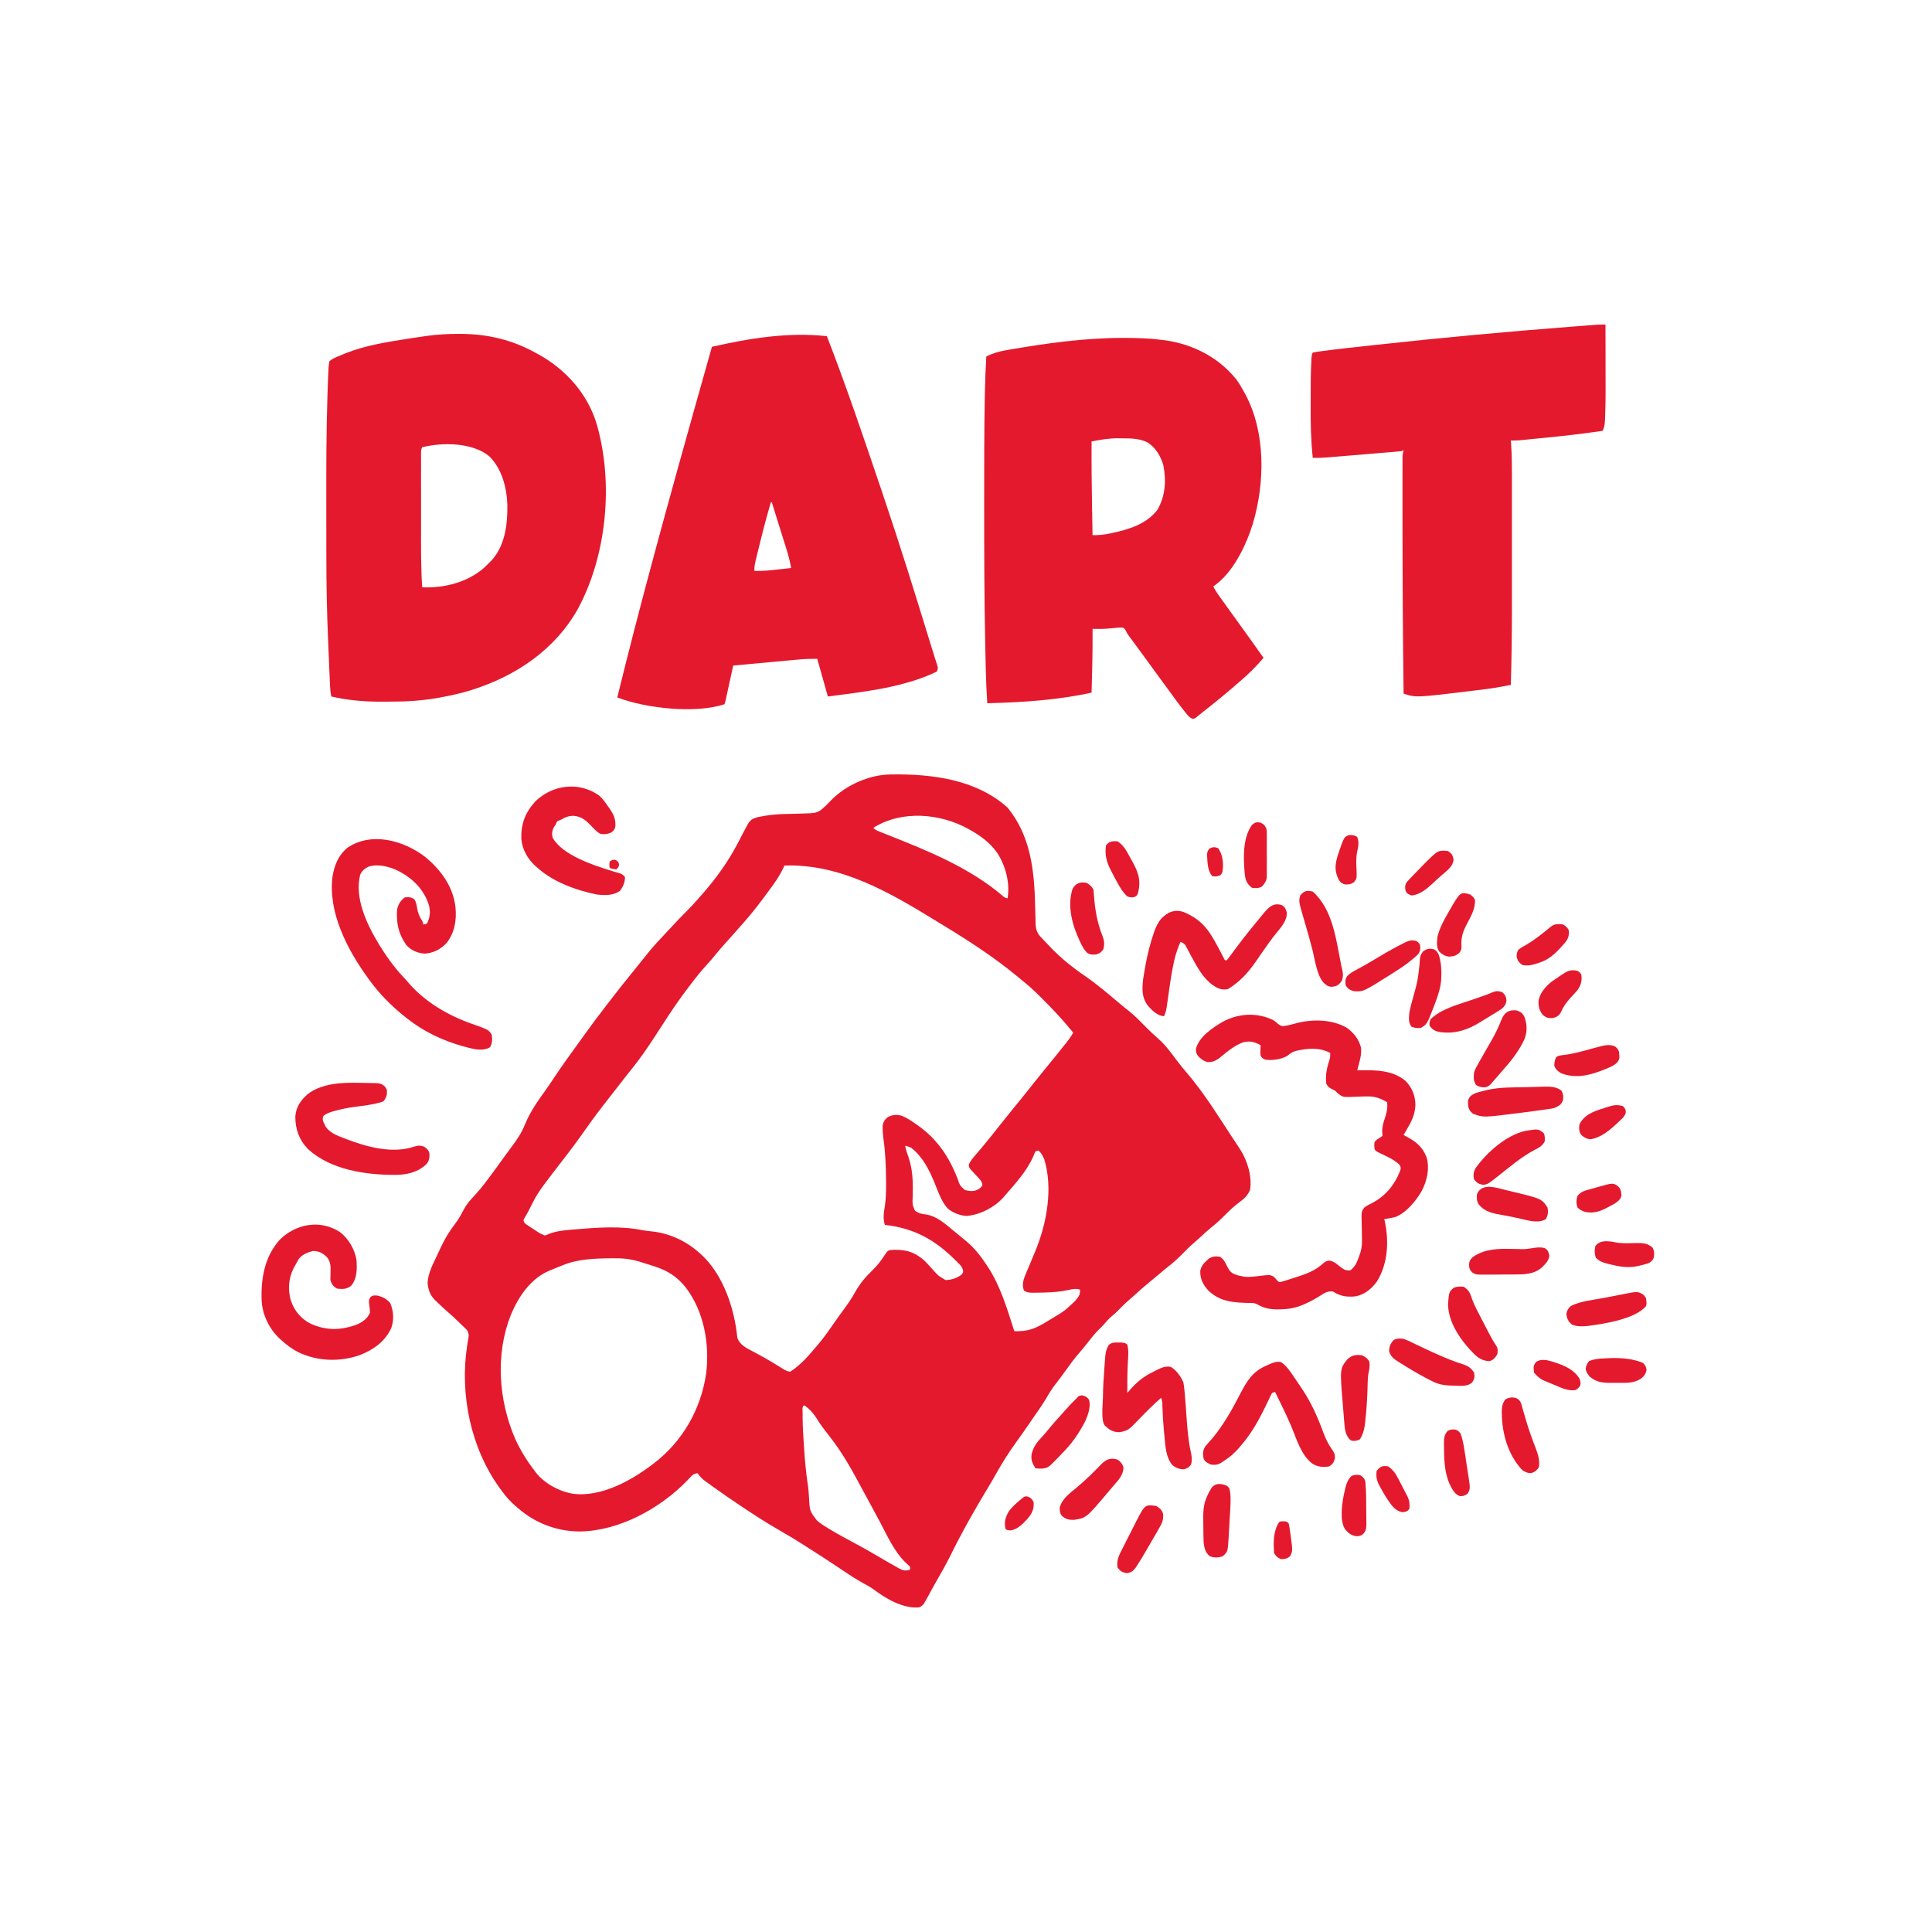 <?xml version="1.0" encoding="UTF-8"?>
<svg version="1.1" xmlns="http://www.w3.org/2000/svg" width="2000" height="2000">
<path d="M0 0 C0.824 -0.013 1.649 -0.025 2.498 -0.038 C44.043 -0.547 89.407 5.347 121.562 34.273 C145.451 63.456 149.32 99.276 150.115 135.667 C150.216 140.214 150.337 144.76 150.497 149.306 C150.556 151.073 150.597 152.842 150.636 154.61 C150.941 160.978 152.236 164.473 156.688 169.023 C157.483 169.889 157.483 169.889 158.295 170.773 C160.025 172.633 161.79 174.454 163.562 176.273 C164.16 176.904 164.757 177.534 165.373 178.183 C176.646 190.073 188.831 199.819 202.34 209.027 C214.714 217.652 226.272 227.42 237.738 237.203 C241.017 239.995 244.357 242.681 247.75 245.336 C253.938 250.35 259.451 256.03 265.018 261.715 C269.148 265.922 273.363 269.914 277.832 273.758 C285.124 280.142 290.817 288.122 296.624 295.822 C299.98 300.257 303.434 304.559 307.062 308.773 C319.339 323.108 329.896 338.476 340.188 354.273 C341.432 356.172 342.677 358.071 343.922 359.969 C346.918 364.538 349.9 369.116 352.88 373.696 C354.511 376.195 356.155 378.687 357.802 381.177 C358.791 382.681 359.78 384.186 360.77 385.691 C361.213 386.356 361.657 387.021 362.114 387.706 C369.776 399.414 374.993 416.207 372.562 430.273 C370.028 435.745 367.105 438.844 362.188 442.336 C356.823 446.333 352.034 450.599 347.375 455.398 C342.586 460.321 337.681 464.791 332.285 469.059 C328.661 472.007 325.25 475.158 321.827 478.335 C319.159 480.812 316.465 483.234 313.688 485.586 C309.814 488.927 306.274 492.569 302.688 496.211 C298.049 500.907 293.362 505.265 288.117 509.289 C285.043 511.677 282.086 514.184 279.125 516.711 C275.103 520.138 271.05 523.516 266.938 526.836 C262.177 530.71 257.632 534.781 253.117 538.938 C250.943 540.925 248.738 542.859 246.5 544.773 C242.419 548.31 238.669 552.15 234.879 555.992 C233.094 557.75 231.336 559.351 229.375 560.898 C226.361 563.443 223.946 566.193 221.398 569.191 C219.621 571.207 217.757 573.045 215.812 574.898 C211.745 578.903 208.312 583.284 204.836 587.796 C201.735 591.816 198.517 595.692 195.188 599.523 C190.209 605.297 185.756 611.395 181.342 617.607 C178.065 622.215 174.695 626.714 171.188 631.148 C167.522 635.863 164.506 640.659 161.59 645.859 C157.482 652.777 152.776 659.317 148.189 665.923 C146.695 668.082 145.212 670.248 143.734 672.418 C139.436 678.725 135.075 684.971 130.573 691.135 C122.576 702.089 115.572 713.371 108.972 725.218 C106.561 729.538 104.069 733.795 101.5 738.023 C87.572 761.006 74.274 784.525 62.429 808.646 C58.164 817.241 53.413 825.55 48.641 833.871 C45.532 839.294 42.546 844.781 39.562 850.273 C38.536 852.136 37.5 853.994 36.438 855.836 C35.753 857.044 35.753 857.044 35.055 858.277 C33.36 860.545 32.226 861.356 29.562 862.273 C12.84 863.537 -4.829 852.871 -17.488 843.336 C-20.685 841.101 -24.009 839.242 -27.438 837.398 C-35.04 833.271 -42.207 828.541 -49.375 823.711 C-49.948 823.325 -50.521 822.939 -51.111 822.542 C-51.687 822.154 -52.262 821.766 -52.855 821.366 C-63.684 814.075 -74.649 807.018 -85.676 800.029 C-87.49 798.876 -89.301 797.716 -91.108 796.549 C-97.798 792.24 -104.629 788.205 -111.518 784.223 C-123.292 777.408 -134.849 770.351 -146.164 762.791 C-148.457 761.26 -150.759 759.742 -153.062 758.227 C-163.335 751.449 -173.449 744.463 -183.438 737.273 C-184.348 736.621 -184.348 736.621 -185.277 735.955 C-186.941 734.757 -188.596 733.547 -190.25 732.336 C-191.164 731.667 -192.078 730.998 -193.02 730.309 C-195.55 728.178 -197.463 725.919 -199.438 723.273 C-202.721 723.85 -204.261 724.759 -206.512 727.195 C-207.088 727.802 -207.664 728.409 -208.257 729.034 C-208.873 729.691 -209.49 730.347 -210.125 731.023 C-238.238 759.942 -280.321 783.063 -321.125 783.648 C-344.972 783.637 -367.428 775.045 -385.438 759.273 C-386.109 758.713 -386.781 758.152 -387.473 757.574 C-393.093 752.778 -397.59 747.67 -401.938 741.711 C-402.584 740.833 -403.231 739.954 -403.897 739.049 C-434.108 697.518 -445.618 641.864 -437.875 591.336 C-437.489 589.009 -437.102 586.683 -436.697 584.36 C-435.97 579.547 -435.97 579.547 -437.871 575.256 C-438.532 574.615 -439.194 573.973 -439.875 573.312 C-440.606 572.593 -441.337 571.874 -442.09 571.133 C-442.865 570.395 -443.639 569.658 -444.438 568.898 C-445.181 568.169 -445.925 567.439 -446.691 566.688 C-450.85 562.637 -455.126 558.757 -459.513 554.958 C-462.676 552.189 -465.73 549.322 -468.75 546.398 C-469.357 545.838 -469.963 545.277 -470.588 544.699 C-476.075 539.351 -478.091 533.91 -478.812 526.336 C-478.297 515.933 -472.909 506.209 -468.552 496.962 C-467.451 494.616 -466.376 492.259 -465.301 489.9 C-461.004 480.65 -456.08 472.583 -449.869 464.5 C-447.048 460.821 -444.796 456.959 -442.688 452.836 C-439.98 447.81 -437.281 443.324 -433.283 439.19 C-427.108 432.778 -421.539 425.989 -416.25 418.836 C-415.606 417.97 -414.961 417.105 -414.297 416.213 C-409.011 409.094 -403.796 401.925 -398.641 394.711 C-396.466 391.676 -394.244 388.683 -391.984 385.711 C-386.296 378.167 -381.491 371.019 -377.956 362.24 C-372.68 349.223 -364.541 337.732 -356.375 326.391 C-353.635 322.578 -351.019 318.695 -348.438 314.773 C-339.911 301.866 -330.811 289.352 -321.734 276.828 C-319.508 273.756 -317.29 270.677 -315.078 267.594 C-308.687 258.69 -302.171 249.921 -295.438 241.273 C-294.205 239.671 -292.975 238.066 -291.746 236.461 C-282.821 224.818 -273.712 213.335 -264.441 201.965 C-262.006 198.977 -259.59 195.975 -257.188 192.961 C-256.566 192.185 -255.945 191.409 -255.305 190.609 C-254.013 188.994 -252.727 187.374 -251.445 185.75 C-245.418 178.221 -238.899 171.227 -232.277 164.226 C-230.457 162.294 -228.65 160.351 -226.848 158.402 C-221.33 152.442 -215.775 146.548 -210 140.836 C-205.597 136.476 -201.445 131.998 -197.438 127.273 C-196.592 126.317 -195.746 125.36 -194.875 124.375 C-180.433 107.971 -167.913 90.654 -157.77 71.297 C-157.102 70.029 -156.434 68.76 -155.766 67.492 C-154.439 64.972 -153.134 62.443 -151.84 59.906 C-145.062 46.797 -145.062 46.797 -137.07 44.164 C-135.913 43.953 -134.755 43.741 -133.562 43.523 C-132.41 43.302 -131.258 43.08 -130.07 42.852 C-123.607 41.823 -117.335 41.147 -110.789 40.992 C-109.743 40.965 -109.743 40.965 -108.676 40.936 C-106.471 40.878 -104.267 40.825 -102.062 40.773 C-96.519 40.642 -90.978 40.486 -85.438 40.273 C-83.918 40.218 -83.918 40.218 -82.369 40.162 C-76.99 39.821 -73.942 38.938 -69.812 35.211 C-68.887 34.394 -67.961 33.576 -67.008 32.734 C-64.833 30.652 -62.752 28.525 -60.688 26.336 C-45.571 10.881 -21.432 0.296 0 0 Z M-17.438 55.273 C-14.789 57.922 -11.737 58.889 -8.309 60.223 C-6.8 60.822 -5.291 61.421 -3.782 62.02 C-2.583 62.494 -2.583 62.494 -1.36 62.977 C39.48 79.15 82.611 96.715 116.32 125.523 C118.528 127.448 118.528 127.448 121.562 128.273 C124.379 112.257 119.417 93.792 110.375 80.461 C102.818 70.202 93.632 63.413 82.562 57.273 C81.946 56.929 81.33 56.584 80.694 56.229 C51.455 40.131 11.908 36.787 -17.438 55.273 Z M-109.438 94.273 C-109.72 94.931 -110.002 95.588 -110.293 96.266 C-114.648 105.691 -120.541 113.715 -126.738 122 C-128.358 124.167 -129.962 126.345 -131.562 128.527 C-139.931 139.884 -148.906 150.568 -158.391 161.012 C-160.84 163.718 -163.237 166.468 -165.633 169.223 C-167.667 171.534 -169.74 173.809 -171.812 176.086 C-174.942 179.549 -177.943 183.08 -180.875 186.711 C-183.905 190.46 -187.034 194.053 -190.312 197.586 C-198.718 206.755 -206.092 216.732 -213.5 226.711 C-214.312 227.8 -214.312 227.8 -215.14 228.91 C-225.223 242.603 -234.27 257.077 -243.557 271.314 C-251.036 282.776 -258.661 294.025 -267.312 304.648 C-271.519 309.861 -275.657 315.117 -279.725 320.438 C-282.7 324.326 -285.717 328.18 -288.75 332.023 C-297.717 343.417 -306.539 354.877 -314.852 366.759 C-323.591 379.234 -332.705 391.416 -342.095 403.407 C-346.649 409.231 -351.123 415.112 -355.562 421.023 C-356.19 421.857 -356.818 422.691 -357.465 423.551 C-362.405 430.148 -366.78 436.665 -370.375 444.086 C-372.964 449.379 -375.633 454.549 -378.723 459.574 C-379.739 461.468 -379.739 461.468 -378.438 464.273 C-376.69 465.777 -376.69 465.777 -374.508 467.156 C-373.315 467.947 -373.315 467.947 -372.098 468.754 C-371.261 469.297 -370.424 469.839 -369.562 470.398 C-368.319 471.224 -368.319 471.224 -367.051 472.066 C-362.468 475.114 -362.468 475.114 -357.438 477.273 C-355.205 476.57 -355.205 476.57 -352.75 475.461 C-345.435 472.711 -338.161 471.925 -330.438 471.273 C-329.386 471.183 -328.334 471.093 -327.251 471 C-303.38 469.025 -279.038 467.021 -255.429 471.906 C-252.722 472.405 -250.011 472.674 -247.274 472.944 C-228.623 474.825 -211.341 482.76 -197.438 495.273 C-196.778 495.841 -196.118 496.408 -195.438 496.992 C-172.717 517.881 -161.103 552.954 -158.188 582.836 C-155.663 591.041 -147.921 594.15 -140.875 597.898 C-138.629 599.121 -136.384 600.346 -134.141 601.574 C-132.457 602.494 -132.457 602.494 -130.74 603.432 C-124.939 606.667 -119.279 610.133 -113.633 613.629 C-112.871 614.096 -112.109 614.562 -111.324 615.043 C-110.337 615.656 -110.337 615.656 -109.331 616.281 C-107.33 617.33 -105.678 617.965 -103.438 618.273 C-93.024 611.746 -84.313 601.614 -76.438 592.273 C-75.797 591.534 -75.156 590.794 -74.496 590.031 C-68.162 582.543 -62.644 574.541 -57.07 566.48 C-54.189 562.324 -51.227 558.235 -48.229 554.163 C-43.854 548.217 -39.724 542.322 -36.188 535.836 C-31.319 527.013 -25.225 519.941 -18 512.961 C-13.211 508.313 -9.421 503.372 -5.785 497.78 C-2.931 493.503 -2.931 493.503 -0.535 492.391 C0.157 492.352 0.849 492.313 1.562 492.273 C2.514 492.206 3.465 492.139 4.445 492.07 C17.371 491.883 25.747 494.692 35.562 503.273 C38.495 506.212 41.237 509.318 43.992 512.422 C49.895 519.023 49.895 519.023 57.438 523.398 C63.609 523.152 68.787 521.597 73.75 517.898 C75.836 515.468 75.836 515.468 75.37 512.834 C74.478 510.005 73.543 508.751 71.457 506.672 C70.487 505.697 70.487 505.697 69.498 504.703 C68.797 504.025 68.097 503.347 67.375 502.648 C66.653 501.941 65.931 501.234 65.188 500.506 C44.326 480.362 23.488 469.598 -5.438 466.273 C-7.543 459.956 -6.514 453.365 -5.441 446.902 C-4.296 439.091 -4.129 431.405 -4.188 423.523 C-4.19 422.817 -4.192 422.11 -4.194 421.382 C-4.246 406.379 -4.85 391.309 -6.988 376.445 C-7.431 373.318 -7.638 370.305 -7.688 367.148 C-7.713 366.156 -7.739 365.163 -7.766 364.141 C-7.273 359.84 -5.604 357.206 -2.25 354.523 C2.985 352.197 6.845 351.752 12.246 353.391 C17.202 355.366 21.453 358.234 25.812 361.273 C26.644 361.849 27.475 362.425 28.331 363.019 C48.751 377.416 60.77 395.36 69.794 418.335 C72.192 425.502 72.192 425.502 77.562 430.273 C82.558 431.389 87.013 432.003 91.562 429.273 C93.981 427.523 93.981 427.523 95.562 425.273 C95.28 421.281 92.9 419.151 90.25 416.336 C88.679 414.656 87.117 412.969 85.562 411.273 C84.785 410.447 84.008 409.621 83.207 408.77 C81.562 406.273 81.562 406.273 81.422 403.949 C83.165 399.859 85.928 396.81 88.812 393.461 C90.096 391.938 91.378 390.415 92.66 388.891 C93.313 388.121 93.965 387.351 94.637 386.558 C97.55 383.101 100.404 379.597 103.25 376.086 C103.784 375.429 104.317 374.772 104.867 374.096 C108.858 369.173 112.781 364.198 116.685 359.206 C120.107 354.835 123.599 350.526 127.125 346.238 C134.743 336.972 142.295 327.658 149.684 318.207 C153.106 313.836 156.599 309.527 160.125 305.238 C167.382 296.411 174.596 287.548 181.688 278.586 C182.137 278.022 182.586 277.458 183.048 276.878 C185.473 273.797 187.627 270.683 189.562 267.273 C177.503 252.872 177.503 252.872 164.562 239.273 C161.895 236.62 159.244 233.951 156.617 231.258 C149.932 224.436 143.063 218.203 135.562 212.273 C134.357 211.281 133.154 210.286 131.953 209.289 C108.364 189.749 82.572 172.89 56.414 157.007 C53.804 155.42 51.2 153.825 48.597 152.226 C0.236 122.536 -50.798 92.34 -109.438 94.273 Z M15.562 384.273 C16.253 388.401 17.557 392.101 19 396.023 C23.768 409.935 23.844 423.786 23.314 438.365 C23.046 444.951 23.046 444.951 25.34 450.965 C28.831 454.591 32.931 454.893 37.695 455.582 C48.712 457.497 57.182 465.333 65.562 472.273 C66.436 472.973 67.31 473.673 68.211 474.395 C71.023 476.655 73.799 478.953 76.562 481.273 C78.036 482.505 78.036 482.505 79.539 483.762 C87.572 490.674 93.705 498.471 99.562 507.273 C100.16 508.162 100.16 508.162 100.769 509.069 C114.281 529.476 121.137 553.182 128.562 576.273 C143.031 576.822 150.659 573.522 162.689 566.114 C164.554 564.966 166.425 563.831 168.297 562.697 C180.561 555.324 180.561 555.324 190.938 545.586 C191.585 544.84 192.232 544.093 192.898 543.324 C195.804 539.744 196.81 537.86 196.562 533.273 C192.206 532.043 189.119 532.616 184.75 533.648 C176.722 535.402 168.777 536.051 160.562 536.273 C159.772 536.295 158.982 536.317 158.168 536.34 C155.716 536.398 153.265 536.434 150.812 536.461 C150.05 536.474 149.287 536.487 148.501 536.501 C144.655 536.506 141.778 536.458 138.562 534.273 C136.11 527.988 138.197 522.158 140.754 516.312 C141.096 515.482 141.439 514.652 141.791 513.797 C142.884 511.156 144.003 508.527 145.125 505.898 C146.575 502.458 148.013 499.012 149.441 495.562 C149.794 494.713 150.146 493.863 150.509 492.987 C162.219 464.291 168.762 428.75 159.562 398.273 C157.942 394.699 156.562 391.845 153.562 389.273 C150.419 389.94 150.419 389.94 149.387 392.461 C149.012 393.389 148.636 394.317 148.25 395.273 C141.585 410.616 129.504 423.767 118.562 436.273 C117.971 436.963 117.379 437.653 116.77 438.363 C107.521 448.434 92.729 455.981 79.062 457.023 C72.267 456.651 64.808 453.648 59.562 449.273 C52.915 441.762 49.648 431.599 45.893 422.432 C40.359 408.987 33.412 395.311 21.562 386.273 C18.412 385.024 18.412 385.024 15.562 384.273 Z M-339.438 508.273 C-341.125 508.945 -342.812 509.615 -344.5 510.285 C-346.376 511.049 -348.251 511.816 -350.125 512.586 C-351.005 512.941 -351.885 513.295 -352.792 513.661 C-372.249 521.917 -384.723 540.619 -392.656 559.539 C-408.685 600.074 -405.408 647.505 -388.312 687.33 C-382.963 699.217 -376.359 709.944 -368.438 720.273 C-367.928 720.968 -367.419 721.663 -366.895 722.379 C-357.713 734.146 -342.28 742.387 -327.691 744.711 C-299.575 748.015 -269.16 731.719 -247.438 715.273 C-246.607 714.665 -245.777 714.057 -244.922 713.43 C-214.898 690.573 -195.957 657.363 -190.438 620.273 C-186.7 589.758 -192.554 556.078 -211.438 531.211 C-220.4 519.895 -230.346 513.559 -244 509.211 C-245.474 508.723 -245.474 508.723 -246.979 508.225 C-250.12 507.2 -253.275 506.23 -256.438 505.273 C-257.618 504.904 -258.799 504.534 -260.015 504.153 C-269.112 501.478 -277.418 500.675 -286.875 500.836 C-287.56 500.842 -288.246 500.849 -288.952 500.856 C-305.868 501.019 -323.683 501.574 -339.438 508.273 Z M-89.438 653.273 C-91.316 655.152 -90.581 657.86 -90.592 660.359 C-90.589 661.22 -90.586 662.082 -90.582 662.969 C-90.58 663.863 -90.577 664.758 -90.575 665.679 C-90.496 675.862 -89.852 685.994 -89.125 696.148 C-89.058 697.11 -88.992 698.072 -88.923 699.064 C-88.123 710.588 -87.195 722.04 -85.425 733.463 C-84.592 738.842 -84.127 744.149 -83.875 749.586 C-83.234 762.353 -83.234 762.353 -75.745 772.251 C-72.115 775.433 -68.197 777.925 -64.062 780.398 C-63.162 780.947 -62.261 781.496 -61.333 782.061 C-53.151 786.98 -44.758 791.49 -36.325 795.96 C-28.733 799.995 -21.279 804.217 -13.875 808.586 C-3.399 814.744 -3.399 814.744 7.188 820.711 C7.856 821.095 8.524 821.479 9.213 821.874 C13.395 824.134 15.977 824.578 20.562 823.273 C20.905 820.183 20.905 820.183 18.691 818.285 C17.844 817.518 16.998 816.751 16.125 815.961 C4.084 804.138 -2.835 788.305 -10.641 773.543 C-13.569 768.011 -16.555 762.513 -19.562 757.023 C-22.601 751.477 -25.629 745.927 -28.613 740.352 C-38.722 721.486 -48.816 702.865 -62.078 686.005 C-64.148 683.369 -66.169 680.699 -68.188 678.023 C-68.903 677.076 -69.618 676.129 -70.355 675.152 C-72.523 672.155 -74.511 669.078 -76.5 665.961 C-79.83 660.873 -83.461 656.798 -88.438 653.273 C-88.767 653.273 -89.097 653.273 -89.438 653.273 Z " fill="#E4192E" transform="translate(921.438,801.727)"/>
<path d="M0 0 C0.781 0 1.561 0.001 2.366 0.001 C15.465 0.022 28.436 0.466 41.438 2.188 C42.532 2.332 42.532 2.332 43.649 2.48 C72.588 6.568 99.119 20.21 117.438 43.188 C120.421 47.371 122.991 51.67 125.438 56.188 C125.774 56.802 126.11 57.416 126.457 58.048 C147.852 97.815 146.929 149.808 134.438 192.188 C127.362 214.93 113.713 243.671 93.438 257.188 C94.71 259.849 96.094 262.26 97.801 264.664 C98.269 265.325 98.736 265.986 99.219 266.668 C99.724 267.376 100.229 268.083 100.75 268.812 C101.281 269.56 101.811 270.307 102.358 271.076 C108.337 279.481 114.385 287.836 120.438 296.188 C128.852 307.798 137.195 319.454 145.438 331.188 C138.095 339.909 130.103 347.786 121.438 355.188 C120.288 356.188 119.14 357.189 117.992 358.191 C106.598 368.133 94.934 377.685 82.996 386.964 C81.62 388.044 80.264 389.147 78.91 390.254 C78.218 390.809 77.526 391.365 76.812 391.938 C76.243 392.407 75.673 392.876 75.086 393.359 C73.438 394.188 73.438 394.188 71.5 394.133 C68.535 392.774 67.117 390.843 65.062 388.312 C64.424 387.527 64.424 387.527 63.772 386.725 C58.027 379.561 52.66 372.102 47.256 364.68 C44.893 361.442 42.511 358.219 40.128 354.996 C34.484 347.362 28.896 339.69 23.352 331.983 C18.657 325.467 13.894 319.002 9.105 312.555 C8.554 311.81 8.002 311.065 7.434 310.297 C6.906 309.596 6.378 308.896 5.833 308.174 C4.438 306.188 4.438 306.188 2.629 302.633 C0.751 300.036 0.751 300.036 -1.549 299.82 C-4.09 299.82 -6.537 300.027 -9.062 300.312 C-10.76 300.464 -12.458 300.613 -14.156 300.758 C-15.016 300.837 -15.876 300.916 -16.762 300.997 C-21.692 301.332 -26.624 301.255 -31.562 301.188 C-31.555 302.055 -31.555 302.055 -31.547 302.939 C-31.383 324.368 -31.959 345.769 -32.562 367.188 C-68.078 375.021 -104.295 377.241 -140.562 378.188 C-141.337 366.319 -141.825 354.468 -142.098 342.578 C-142.119 341.679 -142.14 340.779 -142.162 339.852 C-142.329 332.714 -142.48 325.576 -142.625 318.438 C-142.647 317.359 -142.669 316.281 -142.692 315.17 C-143.65 268.208 -143.757 221.25 -143.75 174.28 C-143.75 171.581 -143.75 168.882 -143.751 166.183 C-143.76 131.258 -143.756 96.334 -143.113 61.414 C-143.094 60.337 -143.075 59.259 -143.055 58.149 C-142.813 45.144 -142.338 32.172 -141.562 19.188 C-135.061 16.011 -128.934 14.132 -121.812 12.875 C-120.708 12.675 -119.603 12.475 -118.465 12.268 C-79.542 5.531 -39.558 -0.052 0 0 Z M-32.562 107.188 C-32.724 129.921 -32.445 152.645 -32.062 175.375 C-32.051 176.086 -32.039 176.798 -32.026 177.531 C-31.876 186.416 -31.722 195.302 -31.562 204.188 C-25.518 204.255 -20.108 203.779 -14.188 202.562 C-12.889 202.296 -12.889 202.296 -11.564 202.025 C5.883 198.281 24.027 192.845 35.438 178.188 C43.742 164.277 44.886 147.786 41.754 131.898 C39.013 122.367 33.856 113.699 25.438 108.188 C16.891 103.956 7.977 103.979 -1.375 103.938 C-2.493 103.917 -3.612 103.896 -4.764 103.875 C-14.297 103.832 -23.255 105.316 -32.562 107.188 Z " fill="#E4192E" transform="translate(1162.562,349.812)"/>
<path d="M0 0 C1.167 0.001 1.167 0.001 2.358 0.003 C29.968 0.104 55.184 6.046 79.438 19.375 C80.48 19.928 81.523 20.481 82.598 21.051 C111.537 37.026 134.135 62.512 143.438 94.375 C160.683 155.079 153.533 229.767 123.368 285.243 C99.748 327.03 59.439 354.128 14.438 368.375 C13.713 368.607 12.989 368.838 12.242 369.077 C2.615 372.101 -7.151 374.192 -17.062 376.062 C-18.129 376.265 -19.196 376.468 -20.295 376.676 C-36.874 379.676 -53.126 380.725 -69.964 380.691 C-73.163 380.688 -76.36 380.711 -79.559 380.736 C-97.127 380.79 -114.433 379.416 -131.562 375.375 C-132.432 371.545 -132.768 367.874 -132.936 363.953 C-132.992 362.668 -133.049 361.383 -133.108 360.059 C-133.166 358.653 -133.223 357.246 -133.281 355.84 C-133.344 354.364 -133.408 352.888 -133.472 351.412 C-133.605 348.297 -133.736 345.183 -133.865 342.068 C-134.025 338.196 -134.191 334.325 -134.359 330.453 C-134.491 327.385 -134.621 324.317 -134.75 321.249 C-134.81 319.83 -134.87 318.411 -134.932 316.992 C-136.179 287.973 -136.725 258.962 -136.73 229.918 C-136.73 227.394 -136.733 224.87 -136.735 222.346 C-136.744 213.408 -136.749 204.471 -136.748 195.534 C-136.747 188.311 -136.754 181.089 -136.768 173.867 C-136.838 137.476 -136.786 101.11 -135.613 64.734 C-135.592 64.053 -135.57 63.372 -135.547 62.671 C-135.405 58.222 -135.252 53.775 -135.091 49.327 C-135.053 48.238 -135.015 47.149 -134.976 46.028 C-134.512 34.058 -134.512 34.058 -133.562 28.375 C-131.066 26.339 -129.501 25.373 -126.625 24.188 C-125.905 23.863 -125.185 23.539 -124.443 23.206 C-122.167 22.209 -119.875 21.282 -117.562 20.375 C-116.874 20.101 -116.186 19.826 -115.478 19.543 C-95.507 11.785 -74.006 8.45 -52.938 5.125 C-52.147 5 -51.357 4.875 -50.543 4.747 C-45.222 3.912 -39.896 3.123 -34.562 2.375 C-33.847 2.274 -33.131 2.173 -32.393 2.069 C-21.58 0.575 -10.912 -0.03 0 0 Z M-37.562 117.375 C-38.783 119.815 -38.688 121.378 -38.689 124.106 C-38.692 125.105 -38.695 126.104 -38.698 127.133 C-38.696 128.233 -38.694 129.334 -38.692 130.468 C-38.694 131.625 -38.695 132.781 -38.697 133.973 C-38.702 137.822 -38.699 141.671 -38.695 145.52 C-38.696 148.202 -38.697 150.884 -38.698 153.566 C-38.7 159.209 -38.698 164.853 -38.693 170.496 C-38.687 176.967 -38.689 183.438 -38.695 189.908 C-38.699 195.492 -38.7 201.075 -38.697 206.658 C-38.696 209.98 -38.696 213.301 -38.699 216.622 C-38.709 231.905 -38.473 247.117 -37.562 262.375 C-14.562 263.244 9.194 257.35 26.812 241.938 C28.374 240.437 29.917 238.917 31.438 237.375 C32.157 236.666 32.876 235.957 33.617 235.227 C48.189 219.995 50.966 197.256 50.648 176.945 C50.034 159.113 44.933 139.339 31.812 126.625 C14.31 112.305 -16.487 112.114 -37.562 117.375 Z " fill="#E4192E" transform="translate(474.562,345.625)"/>
<path d="M0 0 C20.155 52.119 38.121 105.103 55.999 158.038 C56.989 160.969 57.981 163.899 58.972 166.83 C75.557 215.898 90.944 265.354 106.115 314.876 C107.416 319.119 108.74 323.353 110.077 327.585 C110.735 329.689 111.393 331.794 112.051 333.898 C112.363 334.873 112.675 335.847 112.997 336.851 C113.275 337.747 113.554 338.644 113.841 339.568 C114.09 340.354 114.339 341.141 114.595 341.951 C115 344 115 344 114 347 C111.279 348.432 108.649 349.652 105.812 350.812 C104.955 351.164 104.098 351.516 103.215 351.879 C71.066 364.677 35.05 368.541 1 373 C-4.445 353.695 -4.445 353.695 -10 334 C-16.19 334 -22.088 334.057 -28.204 334.643 C-28.956 334.711 -29.709 334.779 -30.484 334.849 C-32.93 335.072 -35.375 335.302 -37.82 335.531 C-39.532 335.689 -41.244 335.846 -42.957 336.002 C-47.432 336.412 -51.906 336.828 -56.381 337.245 C-60.959 337.671 -65.538 338.091 -70.117 338.512 C-79.079 339.336 -88.039 340.166 -97 341 C-97.202 341.927 -97.403 342.855 -97.611 343.811 C-98.367 347.285 -99.123 350.759 -99.881 354.232 C-100.207 355.73 -100.533 357.227 -100.858 358.725 C-101.329 360.89 -101.801 363.054 -102.273 365.219 C-102.416 365.877 -102.559 366.536 -102.706 367.215 C-103.128 369.145 -103.564 371.073 -104 373 C-104.148 373.735 -104.295 374.471 -104.447 375.229 C-104.867 377.176 -105.424 379.093 -106 381 C-136.084 391.028 -187.507 385.303 -217 374 C-196.385 290.315 -174.469 206.927 -119 11 C-80.108 2.151 -39.968 -4.36 0 0 Z M-58 172 C-62.042 185.771 -65.759 199.591 -69.152 213.536 C-69.889 216.556 -70.635 219.573 -71.383 222.59 C-71.857 224.528 -72.331 226.467 -72.805 228.406 C-73.026 229.299 -73.248 230.192 -73.477 231.111 C-74.449 235.143 -75.302 238.817 -75 243 C-66.701 243.262 -58.613 242.442 -50.375 241.5 C-49.085 241.357 -47.794 241.214 -46.465 241.066 C-43.309 240.716 -40.154 240.36 -37 240 C-38.252 233.041 -39.977 226.373 -42.117 219.637 C-42.416 218.683 -42.714 217.729 -43.022 216.746 C-43.968 213.725 -44.921 210.706 -45.875 207.688 C-46.507 205.675 -47.139 203.663 -47.77 201.65 C-48.974 197.81 -50.181 193.97 -51.39 190.13 C-53.287 184.095 -55.153 178.051 -57 172 C-57.33 172 -57.66 172 -58 172 Z " fill="#E4192E" transform="translate(856,348)"/>
<path d="M0 0 C0.023 10.59 0.041 21.179 0.052 31.769 C0.057 36.688 0.064 41.608 0.075 46.527 C0.086 51.293 0.092 56.059 0.095 60.824 C0.097 62.624 0.1 64.424 0.106 66.223 C0.134 75.978 0.015 85.716 -0.381 95.464 C-0.427 96.785 -0.427 96.785 -0.473 98.133 C-0.675 102.484 -0.999 106.037 -3 110 C-21.8 112.743 -40.582 115.023 -59.493 116.865 C-62.843 117.192 -66.192 117.524 -69.541 117.86 C-72.796 118.186 -76.052 118.507 -79.309 118.828 C-81.094 119.006 -81.094 119.006 -82.916 119.188 C-84.023 119.295 -85.131 119.402 -86.271 119.513 C-87.719 119.654 -87.719 119.654 -89.196 119.799 C-92.14 120.01 -95.049 120.013 -98 120 C-97.929 120.86 -97.859 121.719 -97.786 122.605 C-96.992 133.163 -96.858 143.659 -96.871 154.244 C-96.869 156.132 -96.867 158.02 -96.865 159.908 C-96.861 165.001 -96.862 170.093 -96.866 175.186 C-96.868 180.569 -96.866 185.953 -96.864 191.337 C-96.862 200.401 -96.865 209.465 -96.87 218.529 C-96.875 228.897 -96.873 239.265 -96.868 249.633 C-96.863 258.615 -96.863 267.596 -96.865 276.578 C-96.867 281.905 -96.867 287.233 -96.864 292.56 C-96.849 319.389 -97.179 346.183 -98 373 C-100.56 373.485 -103.121 373.969 -105.682 374.452 C-106.402 374.589 -107.123 374.725 -107.865 374.866 C-113.038 375.841 -118.208 376.675 -123.434 377.316 C-124.231 377.418 -125.028 377.519 -125.85 377.624 C-128.378 377.943 -130.908 378.254 -133.438 378.562 C-134.313 378.67 -135.189 378.778 -136.091 378.889 C-196.238 386.254 -196.238 386.254 -209 382 C-209.77 324.318 -210.111 266.641 -210.123 208.954 C-210.124 203.095 -210.128 197.236 -210.133 191.377 C-210.139 183.41 -210.139 175.443 -210.134 167.476 C-210.133 164.508 -210.134 161.539 -210.136 158.571 C-210.14 154.496 -210.135 150.421 -210.129 146.345 C-210.131 145.144 -210.133 143.942 -210.136 142.704 C-210.133 141.608 -210.13 140.511 -210.127 139.382 C-210.126 137.958 -210.126 137.958 -210.126 136.506 C-210.01 134.19 -209.656 132.216 -209 130 C-209.66 130.33 -210.32 130.66 -211 131 C-213.606 131.298 -216.198 131.545 -218.811 131.756 C-219.618 131.825 -220.425 131.893 -221.256 131.963 C-223.933 132.189 -226.611 132.409 -229.289 132.629 C-231.15 132.784 -233.012 132.94 -234.873 133.095 C-238.782 133.422 -242.691 133.745 -246.6 134.066 C-251.597 134.477 -256.594 134.894 -261.59 135.314 C-265.438 135.636 -269.287 135.955 -273.136 136.274 C-274.977 136.426 -276.818 136.58 -278.659 136.734 C-281.243 136.95 -283.828 137.162 -286.413 137.373 C-287.166 137.437 -287.92 137.501 -288.696 137.567 C-293.48 137.951 -298.2 138.054 -303 138 C-304.986 120.115 -305.281 102.363 -305.196 84.397 C-305.185 81.528 -305.185 78.66 -305.186 75.792 C-305.185 63.394 -305.18 50.995 -304.551 38.609 C-304.493 37.461 -304.493 37.461 -304.434 36.289 C-304.133 31.265 -304.133 31.265 -303 29 C-300.33 28.432 -297.738 28.019 -295.035 27.668 C-294.125 27.544 -293.214 27.421 -292.276 27.293 C-275.033 25.017 -257.726 23.204 -240.438 21.312 C-239.447 21.204 -238.456 21.095 -237.436 20.983 C-169.388 13.521 -101.254 7.241 -33 2 C-31.694 1.899 -30.387 1.798 -29.041 1.694 C-25.289 1.405 -21.537 1.12 -17.785 0.836 C-16.676 0.751 -15.567 0.665 -14.424 0.577 C-13.398 0.501 -12.373 0.424 -11.317 0.345 C-9.986 0.245 -9.986 0.245 -8.629 0.142 C-5.748 -0.014 -2.884 -0.023 0 0 Z " fill="#E4192E" transform="translate(1662,336)"/>
<path d="M0 0 C2.383 1.703 2.383 1.703 4.375 3.375 C6.377 5.046 7.455 5.931 10.055 6.262 C12.458 6.044 14.659 5.591 17 5 C17.987 4.762 18.975 4.523 19.992 4.277 C22.003 3.778 24.009 3.261 26.008 2.719 C42.157 -1.16 62.109 -0.521 76.562 8.211 C83.741 13.48 88.962 20.23 91 29 C91.368 34.506 90.424 39.179 89 44.438 C88.809 45.169 88.618 45.901 88.422 46.654 C87.955 48.438 87.479 50.219 87 52 C88.221 51.977 89.441 51.954 90.699 51.93 C106.99 51.711 123.872 51.969 136.992 62.949 C143.689 69.79 146.954 77.941 147.25 87.438 C146.957 96.972 143.81 103.841 139 112 C138.207 113.395 137.415 114.791 136.625 116.188 C135.821 117.58 135.821 117.58 135 119 C135.724 119.375 136.449 119.75 137.195 120.137 C147.514 125.599 154.445 130.86 158.82 142.109 C162.15 153.834 159.27 166.061 153.875 176.688 C147.916 187.078 137.631 199.813 126 204 C122.35 204.796 118.693 205.441 115 206 C115.217 206.981 115.433 207.962 115.656 208.973 C119.981 229.477 118.709 252.247 107.406 270.586 C101.716 278.371 94.632 284.186 85 286 C76.233 286.834 69.424 285.949 62 281 C56.632 280.263 53.445 282.184 49.125 285.062 C43.781 288.439 38.417 291.399 32.625 293.938 C31.996 294.219 31.367 294.501 30.719 294.791 C22.561 298.28 14.522 299.412 5.688 299.438 C4.771 299.441 3.855 299.444 2.911 299.447 C-4.685 299.313 -10.351 297.805 -17 294 C-19.486 292.757 -21.209 292.858 -23.988 292.824 C-40.22 292.489 -54.649 291.926 -67 280.082 C-72.675 273.969 -75.751 267.966 -75.48 259.496 C-74.375 253.755 -70.382 250.202 -66.125 246.5 C-61.868 244.457 -59.7 244.329 -55 245 C-50.93 247.811 -49.421 251.215 -47.375 255.562 C-45.052 260.022 -43.297 261.87 -38.562 263.625 C-35.866 264.459 -35.866 264.459 -33 265 C-31.455 265.325 -31.455 265.325 -29.879 265.656 C-23.616 266.211 -17.495 265.256 -11.273 264.496 C-3.739 263.701 -3.739 263.701 -0.039 265.195 C2 267 2 267 3.914 269.266 C5.921 271.341 5.921 271.341 8.898 270.797 C10.046 270.451 11.193 270.106 12.375 269.75 C13.013 269.558 13.651 269.366 14.308 269.169 C16.549 268.476 18.773 267.738 21 267 C21.883 266.72 22.765 266.441 23.675 266.153 C34.537 262.687 43.349 259.5 51.836 251.754 C54.024 249.981 55.225 249.241 58 248.938 C62.936 249.505 66.596 253.186 70.387 256.133 C73.917 258.655 75.686 259.431 80 259 C84.474 255.333 86.334 251.649 88.25 246.375 C88.505 245.707 88.76 245.04 89.023 244.352 C91.304 238.351 92.084 233.737 91.922 227.352 C91.895 225.607 91.869 223.862 91.844 222.117 C91.801 219.369 91.75 216.622 91.678 213.875 C91.611 211.221 91.576 208.569 91.547 205.914 C91.503 204.687 91.503 204.687 91.459 203.436 C91.439 199.173 91.592 197.522 94.306 194.052 C96.956 192.033 99.627 190.692 102.629 189.273 C116.071 182.054 125.407 171.102 131 157 C132.338 153.276 132.338 153.276 131 150 C125.18 144.271 117.205 140.947 109.906 137.48 C107 136 107 136 105 134 C104.661 130.995 104.425 128.897 105 126 C107.312 123.625 107.312 123.625 110 122 C110.99 121.34 111.98 120.68 113 120 C113.174 118.097 113.174 118.097 112.875 115.875 C112.682 110.752 113.864 106.716 115.5 101.938 C117.499 96.073 118.554 91.207 118 85 C116.817 84.367 115.628 83.744 114.438 83.125 C113.776 82.777 113.115 82.429 112.434 82.07 C106.838 79.609 101.905 78.771 95.816 79.016 C94.463 79.051 93.109 79.084 91.756 79.117 C89.658 79.179 87.561 79.25 85.464 79.343 C72.244 79.894 72.244 79.894 67.234 76.086 C66.154 75.059 65.076 74.031 64 73 C62.36 72.196 62.36 72.196 60.688 71.375 C57.72 69.857 56.707 68.823 55 66 C53.793 57.875 55.512 49.381 58.125 41.688 C59.014 38.956 59.168 36.851 59 34 C47.724 27.969 35.208 29.165 23.039 32.012 C19.644 33.116 17.588 34.534 14.898 36.793 C8.708 40.729 -0.793 41.901 -8 41 C-11 39.688 -11 39.688 -13 37 C-13.41 33.296 -13.288 29.71 -13 26 C-18.955 22.659 -23.911 21.267 -30.625 22.875 C-40.161 26.039 -48.404 33.343 -56.098 39.59 C-59.885 42.397 -63.019 43.561 -67.836 43.453 C-71.956 42.59 -75.104 39.964 -78 37 C-79.706 34.218 -80 33.107 -80 29.75 C-76.608 17.031 -62.867 8.003 -52.156 1.691 C-35.805 -7.071 -16.9 -8.176 0 0 Z " fill="#E4192E" transform="translate(1318,1056)"/>
<path d="M0 0 C16.332 13.344 29.028 30.618 31.496 52.031 C32.777 65.405 30.847 78.034 22.473 89 C16.477 95.546 8.499 99.729 -0.422 100.191 C-7.752 99.647 -14.422 96.815 -19.367 91.332 C-27.525 79.68 -29.764 68.99 -29 55 C-27.968 49.482 -25.544 45.382 -21 42 C-17.126 41.447 -14.22 41.7 -11 44 C-9.174 47.025 -8.644 49.71 -8.188 53.188 C-7.357 58.223 -5.717 61.917 -3.023 66.223 C-2 68 -2 68 -2 70 C-0.037 69.848 -0.037 69.848 2 69 C5.262 63.065 5.682 56.446 4 50 C-1.112 33.829 -12.424 22.669 -27.133 14.801 C-36.517 10.162 -48.593 6.864 -58.75 10.25 C-62.93 12.501 -65.219 14.273 -67.188 18.625 C-73.147 43.379 -59.994 70.305 -47.384 91.094 C-40.012 102.986 -32.163 114.17 -22.52 124.328 C-20.432 126.542 -18.453 128.794 -16.5 131.125 C0.66 150.702 24.197 164.309 48.502 172.87 C65.602 178.903 65.602 178.903 69 184 C69.784 188.871 69.677 192.792 67.25 197.125 C58.797 202.002 48.515 198.514 39.626 196.188 C18.347 190.331 -1.669 180.765 -19 167 C-19.53 166.583 -20.059 166.166 -20.605 165.737 C-34.74 154.5 -47.441 141.653 -58 127 C-58.697 126.045 -58.697 126.045 -59.407 125.071 C-80.508 95.839 -100.832 56.999 -95.691 19.761 C-93.664 8.247 -89.557 -1.951 -80.266 -9.469 C-55.401 -26.274 -22.16 -17.017 0 0 Z " fill="#E4192E" transform="translate(440,887)"/>
<path d="M0 0 C8.929 6.61 15.434 17.796 17.316 28.715 C17.967 38.356 18.213 48.058 11.754 55.777 C7.186 59.409 3.01 59.36 -2.684 58.715 C-6.818 56.389 -8.34 54.189 -9.684 49.715 C-9.698 46.918 -9.631 44.19 -9.496 41.402 C-9.36 35.507 -9.365 30.964 -13.199 26.16 C-17.633 21.843 -21.442 19.822 -27.684 19.715 C-33.099 21.069 -38.89 23.376 -42.344 27.879 C-43.823 30.475 -45.279 33.077 -46.684 35.715 C-47.079 36.429 -47.475 37.143 -47.883 37.879 C-53.059 48.153 -53.717 59.724 -50.684 70.715 C-47.033 81.684 -40.213 89.913 -29.891 95.125 C-13.756 102.284 1.328 101.967 17.816 95.84 C23.856 93.231 28.456 89.812 31.316 83.715 C31.245 80.071 30.747 76.601 30.25 72.992 C30.316 69.715 30.316 69.715 32.047 67.277 C34.316 65.715 34.316 65.715 38.191 65.777 C44.04 66.864 48.414 69.207 52.316 73.715 C55.745 82.045 56.36 90.738 53.441 99.273 C47.034 113.534 34.654 122.161 20.438 127.648 C-0.328 134.743 -23.188 134.005 -42.996 124.465 C-49.187 121.191 -54.492 117.398 -59.684 112.715 C-60.38 112.112 -61.076 111.508 -61.793 110.887 C-72.778 100.753 -79.969 86.219 -80.824 71.249 C-81.627 48.107 -77.988 26.021 -62.094 8.082 C-45.196 -8.514 -20.387 -13.049 0 0 Z " fill="#E4192E" transform="translate(351.684,1275.285)"/>
<path d="M0 0 C3.438 2.204 3.926 3.743 5.062 7.688 C5.686 17.168 -3.357 25.606 -8.758 32.695 C-11.915 36.856 -14.94 41.098 -17.938 45.375 C-18.43 46.073 -18.923 46.77 -19.43 47.489 C-22.049 51.2 -24.635 54.93 -27.188 58.688 C-35.251 70.404 -43.737 79.484 -56 87 C-62.484 88.081 -66.215 86.323 -71.629 82.738 C-81.886 75.218 -87.748 64.037 -93.723 53.027 C-94.167 52.21 -94.611 51.392 -95.069 50.55 C-95.925 48.961 -96.769 47.366 -97.601 45.764 C-97.988 45.04 -98.375 44.316 -98.773 43.57 C-99.108 42.929 -99.442 42.287 -99.787 41.625 C-101.27 39.638 -102.736 38.945 -105 38 C-107.667 44.29 -109.88 50.458 -111.375 57.125 C-111.578 58.014 -111.781 58.902 -111.99 59.818 C-114.6 71.913 -116.229 84.204 -117.945 96.452 C-118.067 97.307 -118.189 98.163 -118.314 99.044 C-118.544 100.661 -118.768 102.279 -118.986 103.897 C-119.551 107.859 -120.308 111.363 -122 115 C-128.765 114.577 -133.964 109.355 -138.312 104.562 C-145.209 95.881 -144.775 87.243 -143.624 76.48 C-143.106 72.951 -142.514 69.446 -141.875 65.938 C-141.651 64.683 -141.428 63.428 -141.197 62.135 C-139.173 51.195 -136.584 40.534 -133 30 C-132.762 29.298 -132.523 28.595 -132.278 27.872 C-129.079 18.773 -125.498 12.667 -117.027 7.887 C-111.903 5.574 -107.356 5.366 -102 7 C-83.654 14.62 -75.828 25.036 -66.625 42.5 C-65.991 43.69 -65.357 44.881 -64.723 46.07 C-60.46 54.081 -60.46 54.081 -59 57 C-58.34 57 -57.68 57 -57 57 C-55.108 54.661 -53.325 52.31 -51.562 49.875 C-50.47 48.392 -49.376 46.911 -48.281 45.43 C-47.73 44.682 -47.178 43.934 -46.609 43.163 C-38.432 32.172 -29.702 21.576 -21 11 C-20.285 10.126 -19.569 9.252 -18.832 8.352 C-13.433 1.939 -8.72 -2.845 0 0 Z " fill="#E4192E" transform="translate(1327,937)"/>
<path d="M0 0 C3.802 3.093 6.432 6.859 9.176 10.884 C9.739 11.674 10.302 12.463 10.881 13.277 C15.535 19.909 17.757 24.662 17.239 32.822 C16.383 35.7 15.469 36.626 13.176 38.572 C9.05 40.327 5.643 40.847 1.239 39.822 C-2.573 37.433 -5.469 34.193 -8.535 30.939 C-13.909 25.321 -18.771 21.701 -26.761 21.322 C-31.144 21.49 -34.304 22.655 -38.07 24.849 C-39.761 25.822 -39.761 25.822 -42.761 26.822 C-43.828 28.621 -43.828 28.621 -44.761 30.822 C-45.297 31.564 -45.834 32.307 -46.386 33.072 C-48.216 36.73 -48.661 39.867 -47.761 43.822 C-37.714 62.222 -4.829 72.775 14.051 78.572 C15.013 78.853 15.975 79.135 16.966 79.426 C17.867 79.696 18.768 79.965 19.696 80.243 C20.902 80.593 20.902 80.593 22.133 80.949 C24.477 81.92 25.711 82.799 27.239 84.822 C27.129 90.528 25.413 94.237 22.239 98.822 C15.333 104.001 6.51 103.791 -1.761 102.822 C-23.234 98.577 -47.42 89.735 -63.761 74.822 C-64.393 74.281 -65.025 73.741 -65.675 73.185 C-73.608 65.969 -79.469 55.602 -80.097 44.806 C-80.43 29.345 -76.033 17.901 -65.441 6.275 C-47.432 -10.981 -20.793 -14.248 0 0 Z " fill="#E4192E" transform="translate(619.761,823.178)"/>
<path d="M0 0 C1.761 0.04 3.523 0.067 5.285 0.084 C8.004 0.112 10.721 0.174 13.439 0.245 C14.278 0.251 15.116 0.256 15.979 0.262 C20.256 0.421 22.092 0.7 25.604 3.358 C28.215 6.953 28.215 6.953 28.064 10.058 C28.054 10.697 28.044 11.336 28.033 11.995 C27.368 14.922 26.442 16.696 24.564 19.058 C21.545 20.315 21.545 20.315 17.752 21.183 C17.057 21.344 16.362 21.505 15.646 21.671 C8.81 23.174 1.889 23.981 -5.05 24.843 C-11.488 25.684 -17.718 26.909 -23.998 28.558 C-24.777 28.759 -25.556 28.961 -26.359 29.169 C-30.417 30.287 -34.073 31.424 -37.436 34.058 C-38.718 36.629 -38.542 37.718 -37.686 40.46 C-37.273 41.297 -36.861 42.133 -36.436 42.995 C-36.044 43.829 -35.652 44.663 -35.248 45.522 C-30.767 51.791 -23.86 54.431 -16.873 57.12 C-15.984 57.466 -15.095 57.812 -14.179 58.168 C7.638 66.524 34.013 73.704 56.752 65.901 C60.685 64.721 62.695 64.687 66.564 66.058 C69.559 68.096 71.195 69.564 72.08 73.144 C72.387 77.237 71.875 80.335 69.439 83.683 C60.868 92.459 49.041 95.149 37.267 95.299 C6.335 95.379 -29.984 90.272 -53.686 68.495 C-62.875 58.954 -66.845 47.752 -66.709 34.667 C-65.952 24.678 -60.903 17.836 -53.545 11.405 C-38.678 0.255 -17.795 -0.427 0 0 Z " fill="#E4192E" transform="translate(372.436,1120.942)"/>
<path d="M0 0 C5.672 3.673 9.06 8.91 12.812 14.438 C13.732 15.776 13.732 15.776 14.67 17.142 C16.458 19.754 18.231 22.375 20 25 C20.459 25.674 20.918 26.347 21.391 27.042 C31.219 41.506 37.921 56.733 43.968 73.065 C46.312 79.265 48.771 84.746 52.681 90.117 C55.009 93.44 56.013 95.304 55.938 99.438 C54.764 103.897 53.866 105.448 50 108 C43.923 109.084 38.168 108.536 32.828 105.355 C20.826 96.456 16.317 79.817 10.727 66.549 C5.592 54.499 -0.241 42.761 -6 31 C-9.176 31.698 -9.176 31.698 -10.467 34.43 C-10.974 35.496 -11.481 36.562 -12.004 37.66 C-12.86 39.429 -12.86 39.429 -13.734 41.233 C-14.032 41.859 -14.331 42.484 -14.638 43.129 C-21.978 58.481 -29.81 73.051 -41 86 C-41.708 86.852 -42.415 87.704 -43.145 88.582 C-48.171 94.454 -53.449 98.911 -60 103 C-60.842 103.549 -61.684 104.098 -62.551 104.664 C-66.003 106.547 -69.203 106.69 -73 106 C-78.5 103 -78.5 103 -80 100 C-80.978 95.285 -80.939 91.502 -78.344 87.352 C-75.967 84.498 -73.497 81.749 -71 79 C-59.329 64.86 -50.587 49.332 -42.211 33.075 C-35.217 19.541 -29.366 9.81 -14.938 3.625 C-13.773 3.093 -13.773 3.093 -12.584 2.551 C-8.329 0.684 -4.703 -0.9 0 0 Z " fill="#E4192E" transform="translate(1326,1410)"/>
<path d="M0 0 C1.56 -0.008 1.56 -0.008 3.152 -0.016 C7.892 0.417 7.892 0.417 10.062 2.25 C11.654 8.232 10.964 14.373 10.625 20.5 C10.104 31.095 9.95 41.644 10.062 52.25 C10.839 51.332 11.615 50.414 12.414 49.469 C19.878 40.894 26.802 35.195 37.062 30.25 C38.08 29.725 39.097 29.201 40.145 28.66 C45.153 26.187 49.384 24.137 55.062 25.25 C61.193 28.954 65.157 34.783 68.062 41.25 C68.569 44.031 68.939 46.641 69.18 49.441 C69.295 50.614 69.295 50.614 69.413 51.81 C70.181 59.869 70.72 67.947 71.268 76.023 C72.142 88.785 73.113 101.359 75.88 113.882 C76.851 118.334 77.302 121.741 76.062 126.25 C73.891 129.34 72.435 130.135 68.812 131.25 C63.987 131.25 60.96 130.041 57.062 127.25 C49.836 119.243 49.407 106.684 48.438 96.438 C48.312 95.18 48.186 93.923 48.057 92.628 C47.2 83.686 46.625 74.754 46.353 65.776 C46.356 61.374 46.356 61.374 45.062 57.25 C37.169 64.153 29.773 71.483 22.516 79.043 C11.113 90.896 11.113 90.896 2.375 92.852 C-4.381 92.92 -8.063 90.845 -12.938 86.25 C-17.631 81.556 -15.184 63.478 -15.191 56.861 C-15.102 46.354 -14.43 35.91 -13.625 25.438 C-13.566 24.625 -13.507 23.812 -13.447 22.975 C-13.274 20.642 -13.084 18.311 -12.887 15.98 C-12.811 14.941 -12.811 14.941 -12.735 13.881 C-12.326 9.417 -11.291 6.069 -8.938 2.25 C-5.487 -0.051 -4.066 -0.02 0 0 Z " fill="#E4192E" transform="translate(1156.938,1389.75)"/>
<path d="M0 0 C21.043 18.765 24.246 50.712 29.507 76.676 C29.821 78.155 30.165 79.629 30.548 81.092 C31.535 85.259 31.525 88.844 29.75 92.75 C26.692 96.682 25.202 97.845 20.125 98.5 C16.344 98.684 14.146 96.971 11.374 94.499 C4.14 86.606 2.348 71.054 -0.172 61.012 C-2.849 50.38 -5.877 39.869 -8.98 29.355 C-14.647 10.117 -14.647 10.117 -13 4 C-9.211 -0.8 -5.838 -1.635 0 0 Z " fill="#E4192E" transform="translate(1359,923)"/>
<path d="M0 0 C1.835 3.59 1.936 5.824 1.438 9.812 C-0.495 14.536 -2.976 15.835 -7.562 17.812 C-11.028 18.564 -11.028 18.564 -14.855 19.094 C-15.551 19.193 -16.246 19.291 -16.963 19.393 C-19.224 19.711 -21.487 20.012 -23.75 20.312 C-25.323 20.528 -26.896 20.744 -28.469 20.96 C-33.164 21.599 -37.863 22.211 -42.562 22.812 C-43.248 22.9 -43.933 22.988 -44.64 23.079 C-81.033 27.712 -81.033 27.712 -91.562 23.812 C-94.456 21.512 -95.39 20.329 -96.562 16.812 C-97.134 9.728 -97.134 9.728 -94.926 6.191 C-90.734 1.971 -85.196 1.229 -79.562 -0.188 C-78.734 -0.404 -77.905 -0.621 -77.051 -0.844 C-63.503 -3.972 -48.752 -3.441 -34.906 -3.8 C-33.039 -3.85 -31.173 -3.906 -29.307 -3.966 C-26.56 -4.055 -23.814 -4.129 -21.066 -4.199 C-19.833 -4.243 -19.833 -4.243 -18.575 -4.287 C-12.066 -4.427 -5.121 -4.371 0 0 Z " fill="#E4192E" transform="translate(1616.562,1129.188)"/>
<path d="M0 0 C4.171 1.485 8.093 3.421 12.062 5.375 C14.387 6.482 16.713 7.588 19.039 8.691 C20.205 9.248 21.37 9.805 22.571 10.379 C27.654 12.782 32.784 15.067 37.938 17.312 C38.871 17.721 39.804 18.13 40.765 18.551 C45.292 20.506 49.827 22.334 54.48 23.965 C55.349 24.269 56.217 24.574 57.112 24.887 C58.727 25.442 60.348 25.979 61.976 26.493 C67.289 28.293 69.868 30.299 73 35 C73.684 39.329 73.528 41.191 71.125 44.875 C65.984 50.016 57.907 48.374 51.072 48.376 C42.323 48.249 35.722 47.286 28 43 C26.497 42.223 24.993 41.449 23.488 40.676 C14.402 35.917 5.605 30.668 -3.062 25.188 C-3.913 24.661 -4.764 24.134 -5.641 23.592 C-10.222 20.628 -13.217 18.393 -15 13 C-14.907 7.688 -13.691 4.802 -10 1 C-6.694 -0.653 -3.568 -0.532 0 0 Z " fill="#E4192E" transform="translate(1453,1386)"/>
<path d="M0 0 C3.999 1.384 5.577 2.315 7.812 5.938 C10.903 13.907 11.218 21.69 8.125 29.75 C2.276 42.432 -6.439 53.166 -15.678 63.515 C-17.435 65.489 -19.153 67.496 -20.875 69.5 C-21.411 70.098 -21.948 70.696 -22.5 71.312 C-23.512 72.451 -24.491 73.619 -25.438 74.812 C-27.534 77.273 -29.01 78.756 -32.199 79.543 C-36.306 79.794 -38.516 79.296 -42.062 77.125 C-44.786 72.732 -44.617 69.062 -44 64 C-42.966 60.875 -41.464 58.152 -39.812 55.312 C-39.371 54.511 -38.929 53.71 -38.473 52.885 C-37.006 50.242 -35.508 47.62 -34 45 C-31.789 41.148 -29.58 37.293 -27.375 33.438 C-26.82 32.475 -26.266 31.513 -25.694 30.521 C-21.837 23.742 -18.495 16.872 -15.71 9.582 C-12.692 2.096 -8.046 -1.006 0 0 Z " fill="#E4192E" transform="translate(1570,1046)"/>
<path d="M0 0 C5.636 3.205 6.876 6.755 8.836 12.754 C11.237 19.449 14.735 25.694 18 32 C18.481 32.937 18.963 33.873 19.458 34.838 C21.03 37.895 22.607 40.948 24.188 44 C24.686 44.967 25.185 45.934 25.699 46.931 C28.275 51.875 30.937 56.654 34.05 61.283 C35.75 64.356 35.626 66.617 35 70 C32.733 73.601 31.196 75.548 27.188 77.062 C20.587 76.933 15.705 74.304 11.131 69.776 C10.355 68.959 10.355 68.959 9.562 68.125 C8.728 67.264 8.728 67.264 7.876 66.386 C-4.183 53.643 -15.773 36.062 -16 18 C-15.012 5.404 -15.012 5.404 -10 1 C-6.347 -0.218 -3.842 -0.391 0 0 Z " fill="#E4192E" transform="translate(1515,1332)"/>
<path d="M0 0 C3.432 0.618 5.248 1.557 7.34 4.402 C9.788 11.137 6.419 20.32 3.633 26.645 C-2.76 39.016 -10.005 49.735 -19.875 59.562 C-20.829 60.56 -21.781 61.56 -22.73 62.562 C-34.7 75.078 -34.7 75.078 -41.367 75.852 C-43.565 75.872 -45.69 75.79 -47.875 75.562 C-51.215 70.553 -52.928 66.691 -51.875 60.562 C-50.066 53.267 -46.43 48.493 -41.297 43.125 C-38.866 40.553 -36.65 37.887 -34.438 35.125 C-30.531 30.298 -26.427 25.697 -22.223 21.129 C-20.172 18.887 -18.17 16.615 -16.188 14.312 C-12.92 10.55 -9.437 7.045 -5.875 3.562 C-5.372 3.013 -4.87 2.464 -4.352 1.898 C-2.875 0.562 -2.875 0.562 0 0 Z " fill="#E4192E" transform="translate(1119.875,1444.438)"/>
<path d="M0 0 C3.465 1.701 5.364 3.004 7.438 6.25 C8.364 10.779 7.408 15.04 6.48 19.496 C5.768 24.692 5.755 29.886 5.625 35.125 C5.308 45.209 4.659 55.214 3.625 65.25 C3.511 66.421 3.397 67.591 3.28 68.797 C2.532 75.636 1.436 81.025 -2.188 86.938 C-4.712 88.417 -7.114 88.719 -10.013 88.6 C-13.333 87.597 -14.279 85.267 -15.945 82.376 C-17.74 78.333 -18.06 74.349 -18.363 69.973 C-18.486 68.552 -18.486 68.552 -18.611 67.102 C-18.779 65.104 -18.938 63.104 -19.086 61.104 C-19.31 58.1 -19.563 55.1 -19.822 52.1 C-22.99 14.106 -22.99 14.106 -15.562 4.5 C-10.809 -0.138 -6.48 -0.91 0 0 Z " fill="#E4192E" transform="translate(1410,1403)"/>
<path d="M0 0 C3.24 2.413 4.674 4.064 6 7.875 C6 16.113 0.476 21.466 -4.632 27.405 C-6.092 29.107 -7.535 30.822 -8.977 32.539 C-32.488 60.428 -32.488 60.428 -45.246 62.336 C-50.637 62.432 -53.835 61.759 -58 58 C-59.855 55.016 -60 53.207 -60 49.688 C-57.483 40.408 -49.8 35.057 -42.719 29.137 C-39.209 26.198 -35.8 23.167 -32.438 20.062 C-31.911 19.578 -31.385 19.093 -30.844 18.593 C-27.987 15.933 -25.204 13.215 -22.473 10.426 C-21.891 9.833 -21.31 9.241 -20.711 8.631 C-19.6 7.49 -18.496 6.343 -17.4 5.188 C-12.069 -0.302 -7.375 -2.295 0 0 Z " fill="#E4192E" transform="translate(1157,1511)"/>
<path d="M0 0 C3.452 2.213 3.912 3.607 4.812 7.625 C4.573 12.953 0.956 16.105 -2.543 19.801 C-10.998 27.369 -21.296 27.313 -32.176 27.336 C-33.868 27.346 -33.868 27.346 -35.595 27.356 C-37.962 27.366 -40.329 27.371 -42.697 27.371 C-46.32 27.375 -49.942 27.411 -53.564 27.449 C-55.872 27.455 -58.18 27.459 -60.488 27.461 C-61.569 27.475 -62.649 27.49 -63.762 27.504 C-71.239 27.459 -71.239 27.459 -75.157 25.096 C-77.567 22.355 -77.964 21.385 -78.312 17.688 C-77.938 13.264 -77.236 11.993 -74 9 C-61.834 0.929 -48.272 0.493 -34.25 0.875 C-31.005 0.949 -27.761 1.009 -24.516 1.055 C-23.752 1.066 -22.988 1.077 -22.201 1.089 C-14.633 1.131 -7.323 -2.01 0 0 Z " fill="#E4192E" transform="translate(1599,1292)"/>
<path d="M0 0 C1.55 3.1 1.29 5.579 1 9 C-1.663 13.057 -4.217 14.892 -8.562 16.938 C-22.526 24.153 -34.743 34.679 -47.038 44.381 C-57.73 52.796 -57.73 52.796 -62.5 53.562 C-67.144 52.816 -68.981 51.608 -72 48 C-73.074 43.539 -72.708 40.279 -70.484 36.262 C-58.905 19.995 -38.729 2.105 -18.812 -2.375 C-5.482 -4.454 -5.482 -4.454 0 0 Z " fill="#E4192E" transform="translate(1598,1173)"/>
<path d="M0 0 C2.188 1.688 2.188 1.688 4.188 4.688 C4.819 10.278 4.819 10.278 4.188 12.688 C-6.932 26.199 -39.16 31.098 -56.062 33.312 C-61.785 33.816 -67.511 34.219 -72.812 31.688 C-76.433 28.62 -77.654 25.709 -78.375 21.062 C-77.707 17.057 -76.581 15.61 -73.812 12.688 C-63.404 7.41 -49.771 6.306 -38.427 4.113 C-34.923 3.435 -31.422 2.742 -27.922 2.047 C-25.68 1.609 -23.438 1.171 -21.195 0.734 C-19.637 0.425 -19.637 0.425 -18.048 0.11 C-5.083 -2.372 -5.083 -2.372 0 0 Z " fill="#E4192E" transform="translate(1699.812,1339.312)"/>
<path d="M0 0 C3.039 2.374 3.013 4.084 3.591 7.931 C4.159 13.502 3.882 18.956 3.547 24.535 C3.486 25.613 3.425 26.691 3.362 27.802 C3.232 30.069 3.097 32.335 2.958 34.602 C2.75 38.055 2.564 41.509 2.379 44.963 C2.249 47.175 2.117 49.386 1.984 51.598 C1.931 52.622 1.878 53.646 1.823 54.701 C0.939 68.313 0.939 68.313 -4.188 73 C-8.982 74.705 -13.074 74.771 -17.812 72.875 C-22.22 69.097 -23.272 64.557 -24 59 C-24.126 56.155 -24.211 53.334 -24.238 50.488 C-24.246 49.679 -24.254 48.871 -24.263 48.037 C-24.277 46.33 -24.287 44.623 -24.295 42.916 C-24.307 41.189 -24.327 39.462 -24.357 37.736 C-24.527 27.788 -24.561 19.108 -20 10 C-19.496 8.947 -18.992 7.894 -18.473 6.809 C-18.007 6.026 -17.542 5.244 -17.062 4.438 C-16.6 3.632 -16.137 2.826 -15.66 1.996 C-11.248 -3.308 -5.827 -2.149 0 0 Z " fill="#E4192E" transform="translate(1270,1538)"/>
<path d="M0 0 C3.145 1.537 4.568 2.819 5.78 6.132 C6.01 6.949 6.24 7.767 6.477 8.609 C6.861 9.951 6.861 9.951 7.252 11.32 C7.499 12.204 7.746 13.089 8 14 C10.619 23.155 13.31 32.235 16.613 41.172 C17.068 42.406 17.523 43.639 17.992 44.911 C18.896 47.339 19.814 49.762 20.748 52.179 C23.191 58.735 25.295 64.946 24 72 C21.61 75.444 20.007 76.657 16.062 78 C12.196 78 10.317 76.971 7 75 C-7.691 59.575 -14.017 37.468 -14.312 16.625 C-14.33 15.864 -14.348 15.102 -14.366 14.318 C-14.36 9.492 -13.687 6.166 -11 2 C-7.285 -0.477 -4.305 -0.64 0 0 Z " fill="#E4192E" transform="translate(1569,1447)"/>
<path d="M0 0 C3.159 2.754 3.907 4.346 4.5 8.5 C3.884 12.809 3.03 13.875 0 17 C-3.268 19.327 -6.682 21.382 -10.125 23.438 C-11.475 24.258 -11.475 24.258 -12.852 25.096 C-14.666 26.197 -16.485 27.292 -18.307 28.38 C-20.075 29.444 -21.832 30.524 -23.577 31.624 C-35.145 38.842 -47.709 43.059 -61.438 41.688 C-62.224 41.611 -63.01 41.535 -63.82 41.457 C-68.977 40.719 -71.725 39.283 -75 35 C-75.438 31.625 -75.438 31.625 -74 28 C-63.089 17.456 -46.16 13.115 -32.125 8.312 C-29.644 7.459 -27.164 6.603 -24.686 5.744 C-23.158 5.216 -21.63 4.69 -20.101 4.168 C-16.733 3.007 -13.458 1.784 -10.21 0.317 C-6.226 -1.318 -4.106 -1.24 0 0 Z " fill="#E4192E" transform="translate(1555,1027)"/>
<path d="M0 0 C3.779 2.624 4.705 5.494 5.629 9.934 C5.751 10.616 5.874 11.297 6 12 C6.206 13.114 6.412 14.227 6.625 15.375 C7.1 19.968 7.218 24.387 7 29 C6.956 29.96 6.912 30.921 6.867 31.91 C6.086 40.155 3.628 47.457 0.75 55.188 C0.379 56.185 0.009 57.182 -0.373 58.209 C-7.721 77.233 -7.721 77.233 -14 81 C-17.907 81.497 -20.311 81.293 -23.938 79.75 C-27.314 75.248 -26.481 70.451 -26 65 C-24.97 59.715 -23.576 54.555 -22.125 49.375 C-17.546 33.069 -17.546 33.069 -15.562 16.312 C-14.969 6.504 -14.969 6.504 -12 2 C-7.801 -0.986 -4.914 -1.602 0 0 Z " fill="#E4192E" transform="translate(1485,983)"/>
<path d="M0 0 C0.663 0.158 1.326 0.315 2.009 0.478 C36.366 8.674 36.366 8.674 42.5 17.875 C43.319 22.476 43.079 25.897 40.688 29.938 C33.125 34.534 22.965 31.431 14.812 29.562 C12.702 29.097 10.591 28.634 8.48 28.172 C7.461 27.947 6.442 27.722 5.392 27.49 C2.145 26.8 -1.109 26.212 -4.381 25.654 C-13.574 24.08 -22.409 22.488 -28.5 14.875 C-30.975 11.34 -30.871 8.109 -30.5 3.875 C-25.118 -8.234 -9.99 -2.418 0 0 Z " fill="#E4192E" transform="translate(1559.5,1232.125)"/>
<path d="M0 0 C3.018 1.756 5.415 3.829 7 7 C7.162 8.516 7.274 10.037 7.359 11.559 C8.356 26.812 10.694 40.882 16.375 55.125 C18.219 59.944 18.629 64.042 17 69 C14.754 71.995 13.551 72.816 10 74 C6.146 74.357 3.841 74.532 0.523 72.434 C-2.476 69.541 -4.222 66.46 -6 62.75 C-6.342 62.048 -6.684 61.347 -7.036 60.624 C-14.822 44.143 -20.509 24.279 -14.75 6.312 C-11.554 0.262 -6.701 -1.44 0 0 Z " fill="#E4192E" transform="translate(1125,914)"/>
<path d="M0 0 C2.375 1.562 2.375 1.562 4 4 C4.483 8.15 4.515 10.249 2.121 13.738 C-5.343 20.898 -13.235 26.539 -22 32 C-23.736 33.101 -25.472 34.203 -27.207 35.305 C-54.928 52.806 -54.928 52.806 -65 52 C-69.149 50.518 -70.553 49.671 -73 46 C-73.426 42.166 -73.545 39.873 -71.477 36.559 C-68.326 33.304 -64.991 31.512 -61 29.438 C-54.191 25.786 -47.533 21.962 -40.938 17.938 C-34.623 14.11 -28.268 10.408 -21.75 6.938 C-20.75 6.401 -20.75 6.401 -19.73 5.853 C-6.57 -1.045 -6.57 -1.045 0 0 Z " fill="#E4192E" transform="translate(1466,974)"/>
<path d="M0 0 C3.44 2.094 5.78 4.119 7 8 C7.726 14.637 5.555 18.526 2.312 24.062 C1.825 24.92 1.337 25.778 0.835 26.661 C-0.759 29.451 -2.377 32.226 -4 35 C-4.561 35.967 -5.122 36.934 -5.7 37.931 C-15.154 54.216 -15.154 54.216 -20.137 61.957 C-20.591 62.664 -21.046 63.372 -21.514 64.101 C-24.145 67.464 -26.127 68.871 -30.375 69.5 C-35.126 68.845 -36.925 67.676 -40 64 C-41.622 56.685 -38.464 50.679 -35.18 44.34 C-34.683 43.351 -34.187 42.361 -33.676 41.342 C-32.627 39.259 -31.569 37.181 -30.503 35.107 C-28.883 31.953 -27.291 28.786 -25.703 25.615 C-24.676 23.585 -23.648 21.556 -22.617 19.527 C-22.145 18.591 -21.673 17.654 -21.186 16.689 C-11.711 -1.67 -11.711 -1.67 0 0 Z " fill="#E4192E" transform="translate(1197,1559)"/>
<path d="M0 0 C3.708 3.09 3.708 3.09 5 6 C5.084 15.196 0.652 22.58 -3.501 30.551 C-7.552 38.387 -9.728 44.412 -9.062 53.297 C-8.998 56.073 -9.243 57.358 -10.688 59.688 C-14.201 63.201 -16.593 63.874 -21.5 64.312 C-26.026 63.908 -28.365 62.401 -31.75 59.5 C-35.274 55.271 -34.419 49.141 -34 44 C-31.908 35.392 -28.057 27.858 -23.625 20.25 C-23.073 19.274 -22.522 18.298 -21.953 17.293 C-10.369 -2.911 -10.369 -2.911 0 0 Z " fill="#E4192E" transform="translate(1522,926)"/>
<path d="M0 0 C2.415 1.932 3.31 2.798 4.188 5.75 C4.848 12.688 4.848 12.688 2.609 16.285 C-0.26 19.205 -3.213 20.714 -6.938 22.25 C-7.98 22.69 -7.98 22.69 -9.044 23.139 C-24.45 29.431 -39.623 33.977 -55.812 27.75 C-59.205 25.604 -61.69 23.679 -62.812 19.75 C-62.636 16.393 -62.434 13.786 -60.688 10.875 C-58.469 9.544 -56.472 9.259 -53.923 8.982 C-43.384 7.825 -33.18 4.836 -22.981 2.058 C-20.953 1.508 -18.922 0.968 -16.891 0.43 C-15.699 0.107 -14.507 -0.215 -13.278 -0.547 C-8.536 -1.509 -4.48 -1.991 0 0 Z " fill="#E4192E" transform="translate(1671.812,1083.25)"/>
<path d="M0 0 C3.9 1.734 4.571 2.735 6.375 6.5 C6.756 9.08 6.756 9.08 6.763 11.854 C6.773 12.898 6.782 13.943 6.792 15.019 C6.786 16.137 6.78 17.255 6.773 18.406 C6.776 19.564 6.779 20.721 6.782 21.914 C6.784 24.358 6.779 26.802 6.766 29.247 C6.75 32.986 6.766 36.725 6.785 40.465 C6.783 42.841 6.779 45.217 6.773 47.594 C6.783 49.27 6.783 49.27 6.792 50.981 C6.782 52.026 6.773 53.07 6.763 54.146 C6.761 55.062 6.758 55.977 6.756 56.92 C6.18 60.821 4.34 63.464 1.688 66.312 C-1.727 68.066 -4.926 68.28 -8.625 67.5 C-13.492 63.903 -15.049 60.202 -15.961 54.34 C-16.298 51.392 -16.476 48.464 -16.625 45.5 C-16.664 44.822 -16.704 44.145 -16.744 43.447 C-17.447 29.931 -16.735 13.966 -8.625 2.5 C-5.42 -0.26 -4.244 -0.585 0 0 Z " fill="#E4192E" transform="translate(1304.625,851.5)"/>
<path d="M0 0 C10.373 -0.296 23.018 0.843 32.551 5.129 C34.759 7.532 35.486 8.759 36.051 12.004 C35.386 16.157 33.693 18.487 30.551 21.129 C23.339 26.05 15.162 25.744 6.785 25.65 C4.489 25.629 2.196 25.65 -0.1 25.676 C-8.945 25.693 -15.433 25.228 -22.543 19.418 C-24.971 16.545 -26.333 14.772 -27.012 11.004 C-26.357 7.66 -25.638 5.755 -23.449 3.129 C-16.005 0.046 -7.927 0.417 0 0 Z " fill="#E4192E" transform="translate(1668.449,1405.871)"/>
<path d="M0 0 C2.885 1.944 4.653 3.41 5.418 6.912 C5.952 12.649 6.19 18.348 6.238 24.109 C6.246 25.039 6.254 25.969 6.263 26.927 C6.276 28.877 6.287 30.826 6.295 32.776 C6.307 34.766 6.327 36.756 6.357 38.746 C6.399 41.638 6.416 44.529 6.426 47.422 C6.443 48.308 6.461 49.195 6.479 50.108 C6.464 54.272 6.356 56.431 4.098 60.036 C1.399 62.563 0.477 62.954 -3.25 63.312 C-8.793 62.851 -11.607 60.506 -15.312 56.5 C-21.333 47.581 -18.866 30.979 -17.023 20.988 C-16.618 19.113 -16.194 17.241 -15.75 15.375 C-15.546 14.506 -15.341 13.636 -15.13 12.74 C-13.888 7.995 -12.532 4.575 -9 1 C-5.861 -0.569 -3.461 -0.352 0 0 Z " fill="#E4192E" transform="translate(1408,1527)"/>
<path d="M0 0 C2.688 1.25 2.688 1.25 5 4 C8.251 13.285 9.324 23.434 10.79 33.128 C11.189 35.76 11.601 38.39 12.014 41.02 C12.274 42.716 12.534 44.413 12.793 46.109 C12.915 46.884 13.037 47.658 13.162 48.455 C15.024 60.953 15.024 60.953 12.5 66 C9.716 68.227 7.685 68.981 4.086 68.727 C-1.423 66.808 -4.078 60.866 -6.512 55.941 C-12.071 43.182 -12.054 29.543 -12.188 15.812 C-12.2 15.106 -12.213 14.4 -12.227 13.673 C-12.236 8.7 -11.78 4.844 -8.25 1.188 C-5.221 -0.411 -3.386 -0.484 0 0 Z " fill="#E4192E" transform="translate(1507,1480)"/>
<path d="M0 0 C6.359 0.737 12.736 0.409 19.127 0.23 C25.812 0.139 30.541 0.473 35.719 5.133 C37.388 8.564 37.469 11.754 36.844 15.445 C35.308 18.587 33.962 19.968 30.738 21.344 C28.125 22.183 25.52 22.838 22.844 23.445 C21.949 23.663 21.055 23.881 20.133 24.105 C9.863 26.327 1.009 24.648 -9.031 22.133 C-9.852 21.932 -10.674 21.732 -11.52 21.525 C-16.212 20.281 -19.656 18.994 -23.156 15.445 C-24.539 11.297 -24.709 7.436 -23.531 3.195 C-17.837 -4.052 -7.959 -1.399 0 0 Z " fill="#E4192E" transform="translate(1675.156,1286.555)"/>
<path d="M0 0 C2.438 1.562 2.438 1.562 4 4 C4.845 10.339 3.647 14.772 0 20 C-2.443 22.82 -4.972 25.54 -7.527 28.258 C-11.666 32.848 -15.015 37.687 -17.438 43.375 C-19.67 47.126 -21.859 47.827 -26 49 C-30.428 49 -32.342 48.526 -35.812 45.75 C-39.535 41.07 -40.475 37.229 -40.309 31.328 C-39.222 23.13 -32.935 16.159 -26.699 11.153 C-24.25 9.399 -21.767 7.718 -19.25 6.062 C-18.401 5.487 -17.551 4.911 -16.676 4.318 C-10.711 0.318 -7.371 -1.681 0 0 Z " fill="#E4192E" transform="translate(1633,1005)"/>
<path d="M0 0 C2.87 1.794 4.491 2.983 6 6 C6.545 11.665 5.423 14.657 2 19 C-5.073 27.117 -12.585 35.488 -23 39 C-23.83 39.311 -24.66 39.621 -25.516 39.941 C-30.854 41.767 -36.374 43.176 -42 42 C-45.415 39.581 -46.692 37.984 -47.938 34 C-48.01 30.506 -47.895 28.956 -46 26 C-43.488 24.071 -40.751 22.563 -38 21 C-28.776 15.588 -20.692 9.05 -12.521 2.196 C-8.744 -0.774 -4.62 -0.598 0 0 Z " fill="#E4192E" transform="translate(1618,957)"/>
<path d="M0 0 C6.217 4.072 9.121 9.773 12.625 16.188 C13.184 17.178 13.744 18.169 14.32 19.189 C21.165 31.499 24.511 39.692 21.047 53.645 C20 56 20 56 18.07 57.32 C14.883 58.367 13.186 58.083 10 57 C5.253 52.608 2.044 47.073 -1 41.438 C-1.427 40.65 -1.854 39.862 -2.294 39.05 C-3.547 36.709 -4.778 34.357 -6 32 C-6.342 31.35 -6.684 30.7 -7.036 30.03 C-11.39 21.591 -13.678 13.536 -12 4 C-8.973 -0.115 -4.855 -0.571 0 0 Z " fill="#E4192E" transform="translate(1157,871)"/>
<path d="M0 0 C3.877 2.64 4.843 4.199 5.75 8.812 C5.281 15.741 -0.883 20.081 -5.75 24.375 C-6.754 25.222 -6.754 25.222 -7.777 26.086 C-10.365 28.314 -12.827 30.659 -15.312 33 C-21.875 38.97 -28.841 45.247 -38 46 C-42.565 43.87 -42.565 43.87 -44 41 C-44.545 37.591 -44.778 35.108 -42.73 32.19 C-42.165 31.574 -41.601 30.959 -41.02 30.324 C-40.383 29.627 -39.746 28.93 -39.09 28.212 C-35.498 24.41 -31.874 20.649 -28.188 16.938 C-27.444 16.174 -26.701 15.41 -25.936 14.623 C-10.366 -1.054 -10.366 -1.054 0 0 Z " fill="#E4192E" transform="translate(1499,881)"/>
<path d="M0 0 C2.415 2.483 3 3.424 3 6.938 C1.767 10.714 -0.091 12.479 -3 15 C-4.056 16.005 -4.056 16.005 -5.133 17.031 C-13.285 24.686 -22.522 32.94 -34 34.375 C-37.917 33.885 -39.965 32.483 -43 30 C-45.59 26.585 -45.431 23.167 -45 19 C-41.054 10.945 -34.193 7.241 -26.062 4.25 C-8.052 -1.715 -8.052 -1.715 0 0 Z " fill="#E4192E" transform="translate(1680,1145)"/>
<path d="M0 0 C3.223 3.223 3.317 5.453 3.648 9.957 C2.699 13.889 -0.291 16.1 -3.596 18.239 C-5.477 19.318 -7.382 20.325 -9.312 21.312 C-9.955 21.655 -10.598 21.997 -11.26 22.35 C-18.792 26.288 -25.638 28.511 -34.125 26.625 C-37.443 25.552 -39.49 24.522 -41.938 22 C-43.258 17.949 -43.205 14.189 -41.875 10.125 C-38.846 6.455 -36.139 5.271 -31.605 3.984 C-29.777 3.462 -29.777 3.462 -27.912 2.93 C-26.642 2.582 -25.371 2.234 -24.062 1.875 C-22.174 1.33 -22.174 1.33 -20.248 0.773 C-5.259 -3.43 -5.259 -3.43 0 0 Z " fill="#E4192E" transform="translate(1674.875,1227.875)"/>
<path d="M0 0 C2.704 0.613 5.198 1.262 7.812 2.125 C8.505 2.35 9.197 2.575 9.91 2.807 C19.504 6.052 28.456 10.116 34 19 C35.25 22.688 35.25 22.688 35 26 C33.062 28.938 33.062 28.938 30 31 C22.44 32.119 16.12 29.059 9.281 26.148 C7.314 25.313 5.337 24.508 3.357 23.705 C2.088 23.176 0.819 22.646 -0.449 22.113 C-1.587 21.637 -2.725 21.16 -3.897 20.669 C-7.258 18.861 -9.444 16.811 -12 14 C-12.33 13.67 -12.66 13.34 -13 13 C-13.696 6.043 -13.696 6.043 -11 2 C-7.248 -0.501 -4.337 -0.402 0 0 Z " fill="#E4192E" transform="translate(1601,1408)"/>
<path d="M0 0 C4.735 3.354 7.451 6.807 10.086 11.988 C10.433 12.65 10.779 13.312 11.136 13.994 C11.86 15.387 12.578 16.783 13.289 18.182 C14.372 20.308 15.487 22.414 16.605 24.521 C17.309 25.884 18.011 27.248 18.711 28.613 C19.042 29.234 19.373 29.856 19.714 30.495 C22.103 35.289 22.438 38.771 22 44 C19.852 46.644 18.47 46.929 15.125 47.438 C9.961 46.714 6.861 43.999 3.508 40.109 C2.699 39 1.905 37.88 1.125 36.75 C0.703 36.146 0.281 35.542 -0.154 34.919 C-3.283 30.316 -6.06 25.564 -8.625 20.625 C-8.968 19.984 -9.31 19.343 -9.664 18.683 C-12.021 13.925 -12.486 10.305 -12 5 C-8.634 0.104 -5.837 -1.024 0 0 Z " fill="#E4192E" transform="translate(1437,1518)"/>
<path d="M0 0 C3.142 0.103 5.41 0.213 7.965 2.129 C10.004 7.226 9.166 11.994 7.934 17.164 C6.532 23.949 6.96 30.62 7.307 37.502 C7.496 44.877 7.496 44.877 4.734 48.785 C1.193 51.142 -0.741 51.433 -4.887 51.164 C-7.763 50.448 -9.394 49.03 -11.027 46.574 C-15.809 37.345 -15.079 30.48 -12.035 20.629 C-5.652 1.747 -5.652 1.747 0 0 Z " fill="#E4192E" transform="translate(1397.035,864.371)"/>
<path d="M0 0 C3.363 1.207 4.856 2.711 6.438 5.875 C6.993 13.101 4.897 17.264 0.438 22.75 C-4.311 27.972 -10.494 34.519 -17.777 35.156 C-20.562 34.875 -20.562 34.875 -22.562 33.875 C-24.334 26.915 -22.884 22.149 -19.562 15.875 C-15.962 10.774 -11.365 6.818 -6.562 2.875 C-5.874 2.309 -5.186 1.743 -4.477 1.16 C-2.562 -0.125 -2.562 -0.125 0 0 Z " fill="#E4192E" transform="translate(1063.562,1549.125)"/>
<path d="M0 0 C3.562 0.188 3.562 0.188 5.562 2.188 C6.065 4.076 6.065 4.076 6.414 6.371 C6.608 7.632 6.608 7.632 6.806 8.918 C6.932 9.811 7.058 10.705 7.188 11.625 C7.316 12.531 7.445 13.436 7.578 14.369 C9.802 30.708 9.802 30.708 7 36.312 C3.765 38.801 1.627 39.188 -2.438 39.188 C-6.011 37.599 -7.248 36.471 -9.438 33.188 C-10.383 22.865 -10.426 10.005 -4.438 1.188 C-3.438 0.188 -3.438 0.188 0 0 Z " fill="#E4192E" transform="translate(1328.438,1574.812)"/>
<path d="M0 0 C4.896 6.747 5.813 16.108 4.535 24.219 C4 26 4 26 2.312 28.062 C-0.752 29.305 -2.729 29.557 -6 29 C-10.945 23.878 -11.076 14.349 -11.438 7.562 C-11.352 3.986 -11.188 3.238 -8.875 0.312 C-5.289 -1.325 -3.692 -1.364 0 0 Z " fill="#E4192E" transform="translate(1261,878)"/>
<path d="M0 0 C2.438 0.938 2.438 0.938 3.938 3.25 C4.438 5.938 4.438 5.938 3.062 8.25 C2.526 8.807 1.99 9.364 1.438 9.938 C-4.438 9.062 -4.438 9.062 -5.562 7.938 C-5.812 5 -5.812 5 -5.562 1.938 C-2.562 -0.062 -2.562 -0.062 0 0 Z " fill="#E4192E" transform="translate(636.562,890.062)"/>
</svg>
